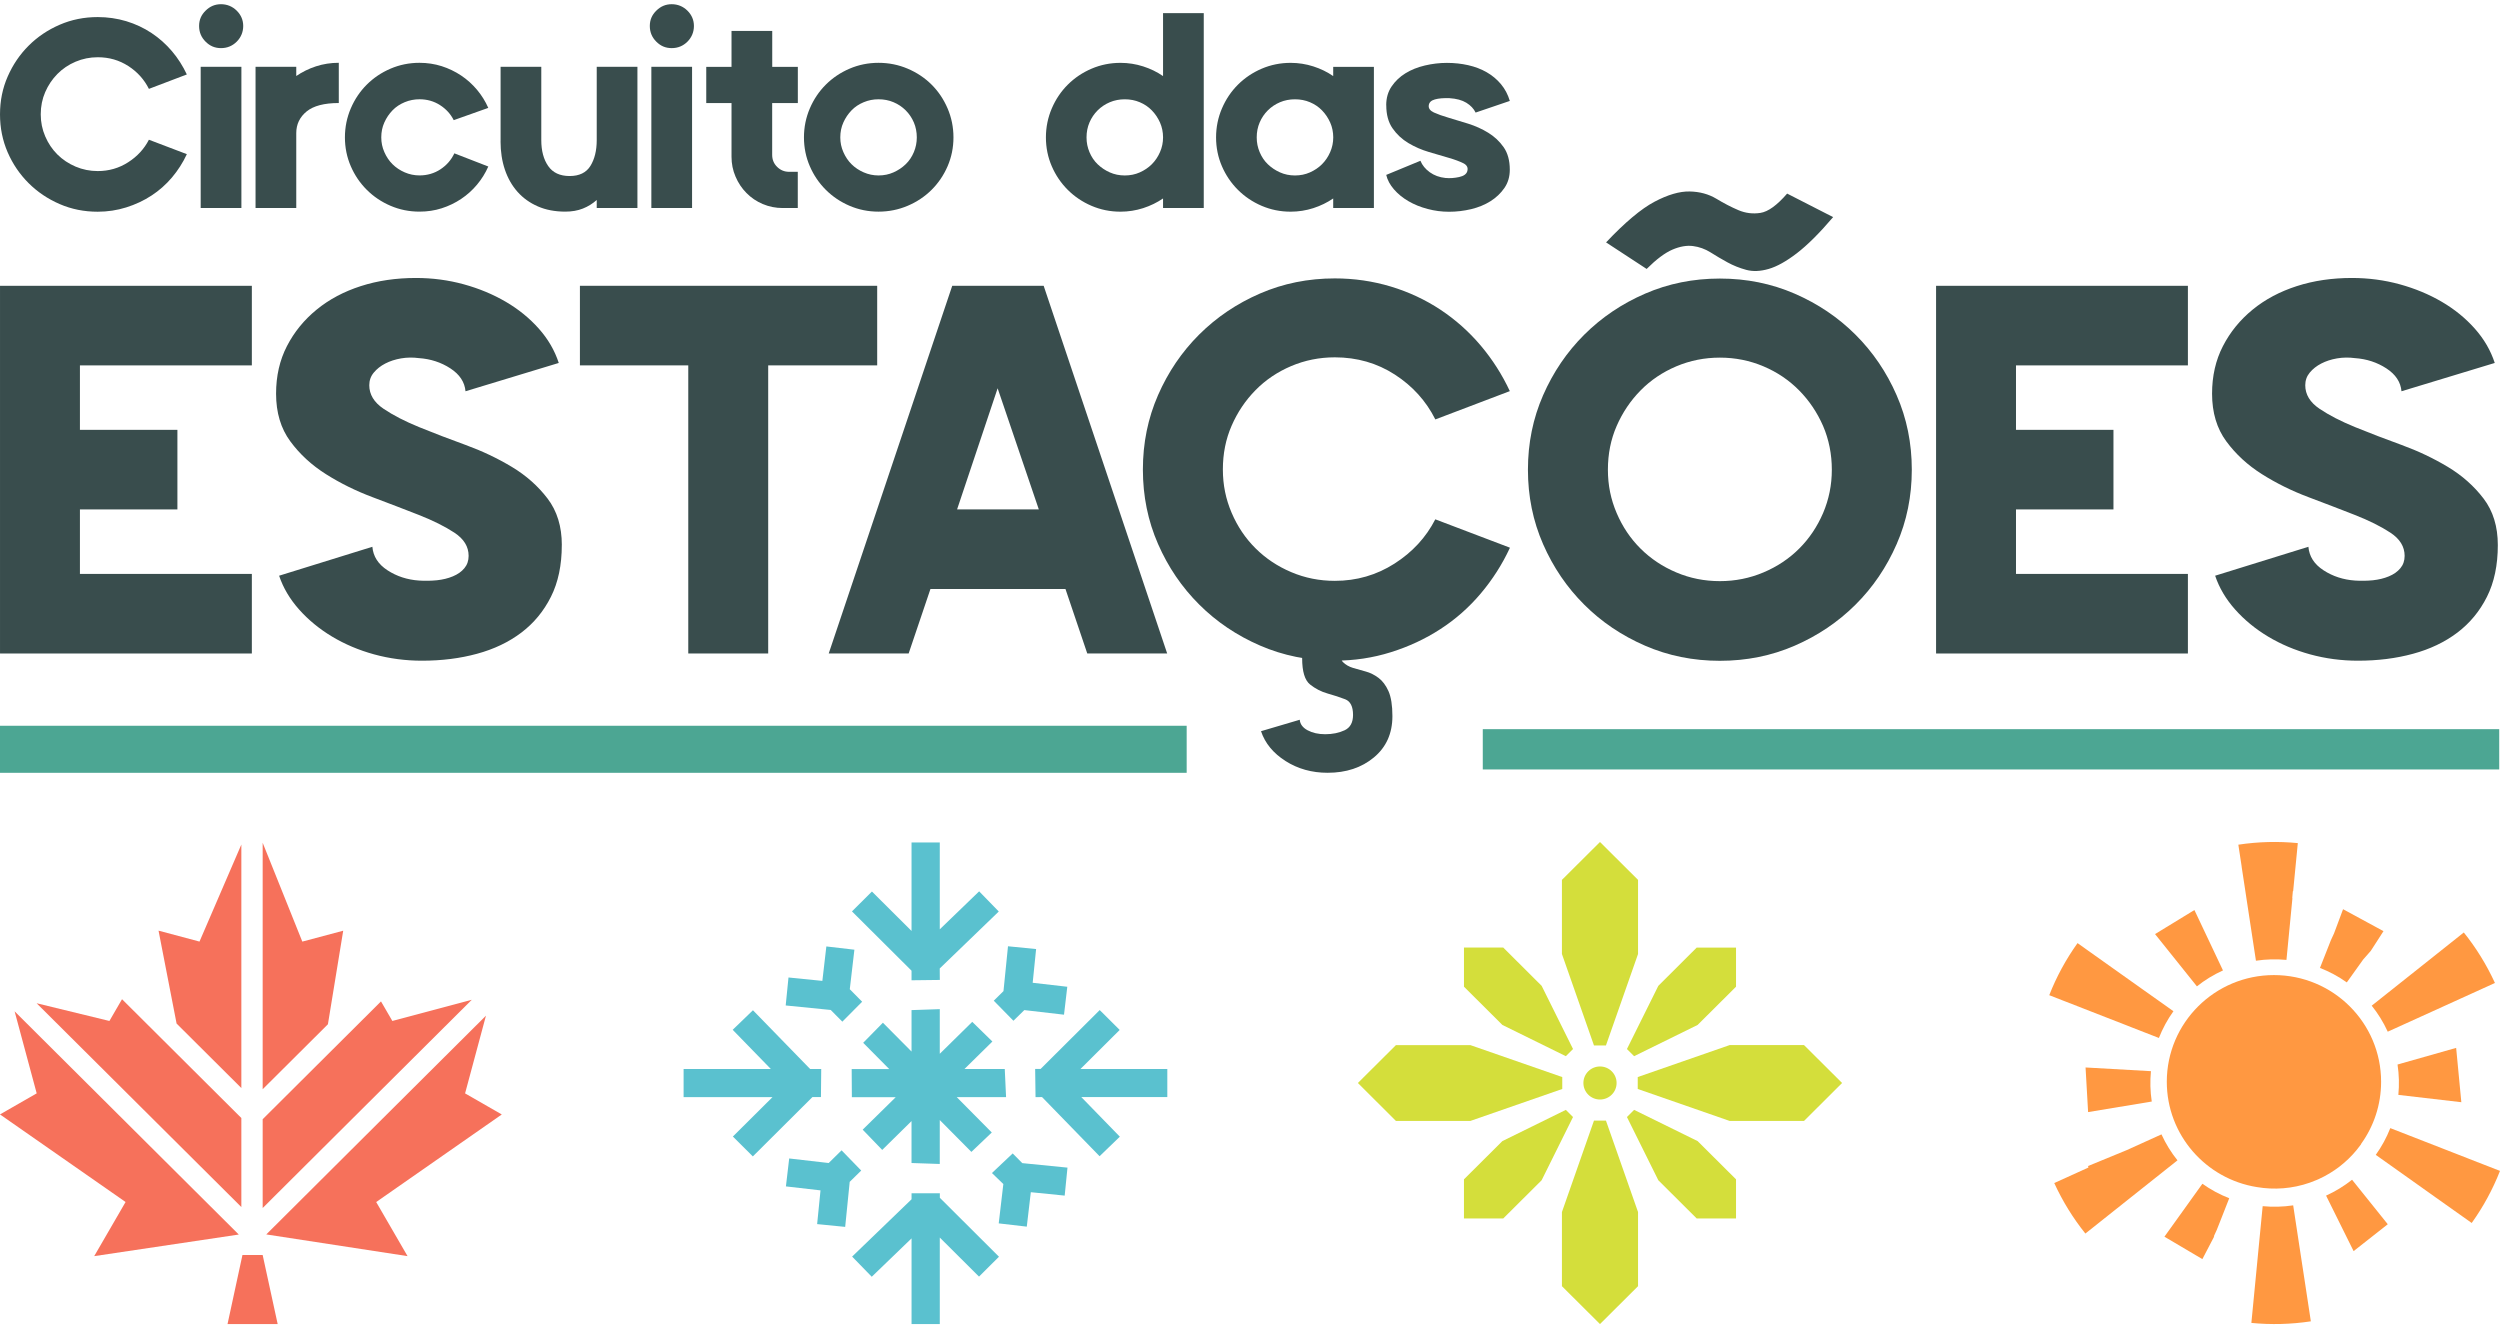 <svg fill="none" viewBox="0 0 161 86" xmlns="http://www.w3.org/2000/svg" class="logoEstacoesFooter svg on">
<g clip-path="url(#a)">
<path d="m12.029 9.936c-0.251 0.54-0.57 1.037-0.954 1.493-0.384 0.454-0.824 0.842-1.32 1.166-0.496 0.324-1.038 0.577-1.627 0.762-0.589 0.185-1.202 0.278-1.837 0.278-0.874 0-1.692-0.164-2.451-0.494-0.762-0.33-1.425-0.777-1.996-1.345-0.57-0.568-1.02-1.228-1.351-1.987-0.328-0.759-0.493-1.573-0.493-2.443 0-0.87 0.164-1.685 0.496-2.44 0.332-0.759 0.781-1.419 1.351-1.987 0.57-0.568 1.233-1.015 1.996-1.345 0.762-0.33 1.577-0.494 2.451-0.494 0.635 0 1.249 0.089 1.837 0.265 0.589 0.179 1.131 0.432 1.627 0.762 0.496 0.33 0.936 0.722 1.32 1.175s0.7 0.953 0.954 1.493l-2.442 0.929c-0.304-0.605-0.747-1.098-1.329-1.472-0.583-0.376-1.236-0.565-1.965-0.565-0.502 0-0.979 0.096-1.429 0.287-0.449 0.191-0.84 0.454-1.171 0.79-0.332 0.336-0.592 0.725-0.784 1.166-0.192 0.441-0.288 0.919-0.288 1.431s0.096 0.975 0.288 1.422c0.192 0.447 0.452 0.836 0.784 1.166 0.332 0.33 0.722 0.589 1.171 0.781 0.449 0.191 0.926 0.287 1.429 0.287 0.716 0 1.367-0.188 1.955-0.565 0.589-0.376 1.035-0.861 1.339-1.453l2.442 0.929-0.003 0.006z" fill="#394D4D"></path>
<path d="m15.245 2.683c-0.279 0.278-0.617 0.416-1.013 0.416-0.397 0-0.716-0.139-0.992-0.416-0.279-0.278-0.418-0.614-0.418-1.009s0.139-0.713 0.418-0.987c0.279-0.278 0.607-0.416 0.992-0.416 0.384 0 0.734 0.139 1.013 0.416s0.418 0.608 0.418 0.987-0.139 0.731-0.418 1.009zm-2.321 10.712h2.622v-9.092h-2.622v9.092z" fill="#394D4D"></path>
<path d="m21.818 6.635c-0.939 0-1.63 0.182-2.073 0.543-0.443 0.364-0.666 0.827-0.666 1.395v4.822h-2.622v-9.092h2.622v0.592c0.384-0.262 0.806-0.472 1.27-0.623 0.462-0.151 0.954-0.228 1.469-0.228v2.592z" fill="#394D4D"></path>
<path d="m31.445 10.726c-0.186 0.423-0.428 0.811-0.725 1.166-0.297 0.355-0.638 0.663-1.023 0.919-0.384 0.256-0.799 0.457-1.252 0.602-0.449 0.145-0.926 0.216-1.429 0.216-0.663 0-1.283-0.126-1.865-0.376-0.583-0.25-1.091-0.592-1.528-1.027-0.437-0.435-0.781-0.941-1.032-1.521s-0.378-1.2-0.378-1.857c0-0.657 0.127-1.28 0.378-1.867 0.251-0.586 0.595-1.098 1.032-1.533 0.437-0.435 0.945-0.777 1.528-1.027 0.583-0.25 1.205-0.376 1.865-0.376 0.502 0 0.979 0.074 1.429 0.216 0.449 0.145 0.868 0.346 1.252 0.602 0.384 0.256 0.725 0.565 1.023 0.919 0.297 0.355 0.539 0.744 0.725 1.166l-2.225 0.79c-0.198-0.395-0.493-0.719-0.883-0.969s-0.83-0.376-1.32-0.376c-0.332 0-0.648 0.062-0.954 0.188-0.304 0.127-0.567 0.299-0.784 0.524-0.217 0.225-0.394 0.484-0.527 0.781-0.133 0.296-0.198 0.617-0.198 0.959s0.065 0.645 0.198 0.95c0.133 0.302 0.307 0.565 0.527 0.781 0.217 0.216 0.48 0.392 0.784 0.524s0.623 0.197 0.954 0.197c0.502 0 0.954-0.133 1.351-0.395 0.397-0.262 0.694-0.605 0.892-1.027l2.185 0.848v0.003z" fill="#394D4D"></path>
<path d="m32.238 9.106v-4.804h2.621v4.723c0 0.685 0.149 1.243 0.446 1.669 0.297 0.429 0.756 0.642 1.379 0.642 0.623 0 1.069-0.216 1.339-0.651 0.27-0.435 0.406-0.987 0.406-1.66v-4.723h2.621v9.092h-2.621v-0.515c-0.263 0.237-0.564 0.423-0.892 0.552-0.332 0.133-0.71 0.198-1.131 0.198-0.663 0-1.252-0.111-1.766-0.336-0.517-0.225-0.954-0.537-1.311-0.938-0.356-0.401-0.629-0.879-0.815-1.431-0.186-0.552-0.279-1.16-0.279-1.817h0.003z" fill="#394D4D"></path>
<path d="m44.271 2.683c-0.279 0.278-0.617 0.416-1.013 0.416-0.397 0-0.716-0.139-0.992-0.416-0.279-0.278-0.418-0.614-0.418-1.009s0.139-0.713 0.418-0.987c0.279-0.278 0.607-0.416 0.992-0.416 0.384 0 0.734 0.139 1.013 0.416s0.418 0.608 0.418 0.987-0.139 0.731-0.418 1.009zm-2.324 10.712h2.622v-9.092h-2.622v9.092z" fill="#394D4D"></path>
<path d="m49.728 6.635v3.341c0 0.302 0.105 0.562 0.319 0.771 0.211 0.21 0.471 0.318 0.775 0.318h0.555v2.332h-0.973c-0.449 0-0.877-0.086-1.28-0.256-0.403-0.17-0.753-0.407-1.054-0.713-0.297-0.302-0.533-0.654-0.703-1.058-0.173-0.401-0.257-0.827-0.257-1.274v-3.458h-1.627v-2.332h1.627v-2.314h2.622v2.314h1.649v2.332h-1.649l-0.003-0.003z" fill="#394D4D"></path>
<path d="m56.578 4.046c0.663 0 1.286 0.126 1.875 0.376s1.103 0.592 1.54 1.027 0.781 0.947 1.032 1.533c0.251 0.586 0.378 1.209 0.378 1.867 0 0.657-0.127 1.277-0.378 1.857s-0.595 1.086-1.032 1.521-0.951 0.777-1.54 1.027-1.215 0.376-1.875 0.376-1.283-0.127-1.865-0.376c-0.583-0.25-1.091-0.592-1.528-1.027s-0.781-0.941-1.032-1.521-0.378-1.2-0.378-1.857c0-0.657 0.127-1.28 0.378-1.867 0.251-0.586 0.595-1.098 1.032-1.533s0.945-0.777 1.528-1.027c0.583-0.25 1.205-0.376 1.865-0.376zm0 7.253c0.344 0 0.666-0.065 0.964-0.198s0.558-0.305 0.784-0.524c0.226-0.216 0.4-0.478 0.527-0.781 0.127-0.302 0.189-0.62 0.189-0.95 0-0.33-0.062-0.663-0.189-0.959-0.127-0.296-0.3-0.555-0.527-0.781-0.226-0.225-0.486-0.398-0.784-0.524s-0.62-0.188-0.964-0.188c-0.344 0-0.648 0.062-0.954 0.188-0.304 0.126-0.567 0.299-0.784 0.524s-0.394 0.484-0.527 0.781c-0.133 0.296-0.198 0.617-0.198 0.959 0 0.342 0.065 0.645 0.198 0.95 0.133 0.302 0.307 0.565 0.527 0.781 0.217 0.216 0.48 0.392 0.784 0.524 0.304 0.133 0.623 0.198 0.954 0.198z" fill="#394D4D"></path>
<path d="m77.522 0.844v12.551h-2.622v-0.614c-0.384 0.262-0.812 0.472-1.28 0.623-0.471 0.151-0.958 0.228-1.46 0.228-0.663 0-1.283-0.127-1.865-0.376-0.583-0.25-1.091-0.592-1.528-1.027s-0.781-0.941-1.032-1.521-0.378-1.2-0.378-1.857c0-0.657 0.127-1.28 0.378-1.867 0.251-0.586 0.595-1.098 1.032-1.533 0.437-0.435 0.945-0.777 1.528-1.027 0.583-0.25 1.205-0.376 1.865-0.376 0.502 0 0.989 0.077 1.46 0.228 0.471 0.151 0.895 0.358 1.28 0.623v-4.054h2.622zm-5.085 10.456c0.344 0 0.666-0.065 0.964-0.197 0.297-0.133 0.555-0.305 0.775-0.524 0.217-0.216 0.394-0.478 0.527-0.781 0.133-0.302 0.198-0.62 0.198-0.95 0-0.33-0.065-0.663-0.198-0.96-0.133-0.296-0.307-0.555-0.527-0.781-0.217-0.225-0.477-0.398-0.775-0.524-0.297-0.126-0.62-0.188-0.964-0.188-0.344 0-0.666 0.062-0.964 0.188s-0.558 0.299-0.784 0.524-0.4 0.484-0.527 0.781c-0.127 0.296-0.189 0.617-0.189 0.96 0 0.342 0.062 0.645 0.189 0.95 0.127 0.302 0.301 0.565 0.527 0.781 0.226 0.216 0.486 0.392 0.784 0.524s0.62 0.197 0.964 0.197z" fill="#394D4D"></path>
<path d="m88.479 4.303v9.092h-2.621v-0.614c-0.384 0.262-0.812 0.472-1.28 0.623-0.471 0.151-0.958 0.228-1.46 0.228-0.663 0-1.283-0.127-1.865-0.376-0.583-0.25-1.091-0.592-1.528-1.027s-0.781-0.941-1.032-1.521-0.378-1.2-0.378-1.857c0-0.657 0.127-1.28 0.378-1.867 0.251-0.586 0.595-1.098 1.032-1.533s0.945-0.777 1.528-1.027c0.583-0.25 1.205-0.376 1.865-0.376 0.502 0 0.989 0.077 1.46 0.228s0.895 0.358 1.28 0.623v-0.592h2.621v-0.003zm-5.082 6.997c0.344 0 0.666-0.065 0.964-0.198s0.555-0.305 0.775-0.524c0.217-0.216 0.394-0.478 0.527-0.781 0.133-0.302 0.198-0.62 0.198-0.95 0-0.33-0.065-0.663-0.198-0.959-0.133-0.296-0.307-0.555-0.527-0.781-0.217-0.225-0.477-0.398-0.775-0.524s-0.62-0.188-0.964-0.188c-0.344 0-0.666 0.062-0.964 0.188-0.297 0.126-0.558 0.299-0.784 0.524s-0.4 0.484-0.527 0.781c-0.127 0.296-0.189 0.617-0.189 0.959 0 0.342 0.062 0.645 0.189 0.95 0.127 0.302 0.301 0.565 0.527 0.781 0.226 0.216 0.486 0.392 0.784 0.524 0.297 0.133 0.62 0.198 0.964 0.198z" fill="#394D4D"></path>
<path d="m89.272 6.774c0-0.46 0.115-0.864 0.347-1.206 0.232-0.342 0.53-0.626 0.892-0.848 0.363-0.225 0.781-0.392 1.252-0.503 0.471-0.111 0.942-0.167 1.419-0.167s0.933 0.049 1.37 0.148c0.437 0.099 0.834 0.25 1.19 0.454 0.356 0.204 0.666 0.463 0.923 0.771 0.257 0.309 0.446 0.669 0.567 1.077l-2.203 0.75c-0.118-0.25-0.319-0.46-0.595-0.632-0.279-0.17-0.641-0.268-1.091-0.296-0.384-0.012-0.694 0.012-0.933 0.08-0.239 0.065-0.372 0.191-0.397 0.376-0.028 0.197 0.084 0.352 0.328 0.466 0.245 0.111 0.558 0.225 0.942 0.336s0.806 0.241 1.27 0.386c0.462 0.145 0.892 0.339 1.289 0.583s0.728 0.552 0.992 0.929 0.397 0.861 0.397 1.453c0 0.447-0.115 0.839-0.347 1.175-0.232 0.336-0.53 0.62-0.892 0.849-0.366 0.231-0.781 0.401-1.252 0.515-0.471 0.111-0.942 0.167-1.419 0.167s-0.923-0.059-1.379-0.179c-0.456-0.12-0.871-0.287-1.24-0.503-0.372-0.216-0.682-0.472-0.933-0.762s-0.418-0.599-0.496-0.929l2.203-0.91c0.118 0.29 0.322 0.537 0.604 0.74 0.285 0.204 0.62 0.327 1.004 0.367 0.291 0.028 0.586 0.006 0.883-0.059 0.297-0.065 0.474-0.191 0.527-0.376 0.065-0.225-0.019-0.395-0.257-0.515-0.239-0.117-0.548-0.234-0.933-0.345-0.384-0.111-0.812-0.238-1.28-0.376-0.471-0.139-0.911-0.33-1.32-0.574-0.409-0.244-0.75-0.558-1.022-0.95-0.273-0.389-0.406-0.885-0.406-1.493l-0.006 0.003z" fill="#394D4D"></path>
<path d="m5.147 23.529v4.153h6.278v5.125h-6.278v4.153h11.072v5.125h-16.218v-23.679h16.218v5.125h-11.072z" fill="#394D4D"></path>
<path d="m36.18 35.096c0 1.296-0.232 2.406-0.7 3.338-0.468 0.932-1.106 1.703-1.912 2.311-0.806 0.608-1.754 1.061-2.845 1.357-1.091 0.299-2.274 0.447-3.548 0.447-1.066 0-2.092-0.136-3.08-0.407s-1.89-0.654-2.708-1.145c-0.818-0.491-1.528-1.074-2.126-1.746-0.598-0.673-1.026-1.398-1.286-2.175l6.005-1.863c0.053 0.62 0.375 1.126 0.976 1.515 0.598 0.389 1.274 0.608 2.027 0.66 0.39 0.025 0.771 0.018 1.15-0.018 0.375-0.04 0.722-0.123 1.032-0.253 0.313-0.13 0.558-0.302 0.741-0.524 0.183-0.219 0.273-0.484 0.273-0.796 0-0.595-0.307-1.092-0.917-1.493-0.611-0.401-1.379-0.784-2.299-1.145-0.923-0.361-1.918-0.744-2.984-1.145-1.066-0.401-2.061-0.892-2.984-1.475s-1.689-1.286-2.299-2.116c-0.61-0.827-0.917-1.851-0.917-3.067 0-1.139 0.232-2.16 0.7-3.067 0.468-0.907 1.103-1.688 1.912-2.348 0.806-0.66 1.754-1.163 2.845-1.515s2.274-0.524 3.548-0.524c1.066 0 2.092 0.136 3.08 0.407s1.89 0.648 2.708 1.126c0.818 0.478 1.528 1.055 2.126 1.728s1.026 1.41 1.286 2.212l-6.005 1.823c-0.053-0.595-0.378-1.086-0.976-1.475-0.598-0.389-1.274-0.608-2.026-0.66-0.391-0.052-0.775-0.046-1.15 0.018-0.378 0.065-0.716 0.176-1.013 0.33-0.301 0.154-0.545 0.349-0.741 0.583s-0.291 0.506-0.291 0.815c0 0.595 0.304 1.101 0.917 1.515 0.611 0.413 1.376 0.808 2.299 1.185s1.915 0.756 2.984 1.145c1.066 0.389 2.061 0.861 2.984 1.416 0.923 0.555 1.689 1.237 2.299 2.039 0.61 0.802 0.917 1.799 0.917 2.99v-0.003z" fill="#394D4D"></path>
<path d="m56.491 18.405v5.125h-7.019v18.554h-5.147v-18.554h-6.978v-5.125h19.144z" fill="#394D4D"></path>
<path d="m75.167 42.084h-5.147l-1.404-4.153h-8.695l-1.404 4.153h-5.147l7.954-23.679h5.888l7.954 23.679zm-8.267-9.277-2.652-7.802-2.612 7.802h5.265z" fill="#394D4D"></path>
<path d="m97.233 35.29c-0.493 1.061-1.119 2.039-1.872 2.931-0.753 0.892-1.617 1.657-2.594 2.289-0.976 0.635-2.042 1.132-3.198 1.493-1.156 0.364-2.358 0.543-3.607 0.543-1.717 0-3.322-0.324-4.815-0.972-1.494-0.648-2.801-1.527-3.917-2.641-1.119-1.114-2.002-2.413-2.652-3.9-0.651-1.487-0.976-3.085-0.976-4.794s0.325-3.304 0.976-4.794c0.651-1.487 1.534-2.789 2.652-3.903 1.119-1.114 2.423-1.993 3.917-2.641 1.494-0.648 3.099-0.972 4.815-0.972 1.249 0 2.448 0.176 3.607 0.524 1.156 0.349 2.222 0.848 3.198 1.493 0.976 0.648 1.837 1.416 2.594 2.311 0.753 0.892 1.376 1.87 1.872 2.931l-4.797 1.823c-0.598-1.191-1.469-2.154-2.612-2.891-1.143-0.737-2.429-1.108-3.861-1.108-0.989 0-1.924 0.188-2.807 0.561-0.883 0.376-1.652 0.892-2.299 1.552-0.651 0.66-1.162 1.422-1.54 2.289-0.378 0.867-0.564 1.805-0.564 2.814 0 1.009 0.189 1.916 0.564 2.795 0.375 0.879 0.889 1.644 1.54 2.289 0.651 0.648 1.416 1.16 2.299 1.533 0.883 0.376 1.819 0.561 2.807 0.561 1.404 0 2.683-0.37 3.839-1.108 1.156-0.737 2.033-1.688 2.631-2.854l4.797 1.823 0.003 0.018zm-13.371 5.242h2.377v1.28c0 0.389 0.084 0.666 0.254 0.833 0.167 0.167 0.384 0.29 0.644 0.37 0.26 0.077 0.533 0.154 0.818 0.231 0.285 0.077 0.558 0.213 0.818 0.407 0.26 0.194 0.474 0.478 0.644 0.855 0.167 0.373 0.254 0.913 0.254 1.61 0 1.114-0.397 1.999-1.19 2.659-0.793 0.66-1.788 0.99-2.984 0.99-1.013 0-1.918-0.253-2.708-0.756-0.793-0.506-1.32-1.145-1.58-1.922l2.494-0.737c0.025 0.284 0.195 0.512 0.508 0.679 0.313 0.167 0.688 0.253 1.131 0.253 0.468 0 0.883-0.083 1.249-0.253 0.363-0.17 0.545-0.5 0.545-0.99 0-0.543-0.171-0.879-0.508-1.009-0.338-0.13-0.716-0.253-1.131-0.37-0.415-0.117-0.793-0.312-1.131-0.583-0.338-0.272-0.508-0.833-0.508-1.688v-1.863l0.003 0.003z" fill="#394D4D"></path>
<path d="m110.76 17.939c1.717 0 3.319 0.324 4.815 0.972 1.494 0.648 2.801 1.527 3.917 2.641 1.119 1.114 2.002 2.413 2.652 3.903 0.651 1.487 0.976 3.085 0.976 4.794 0 1.709-0.325 3.307-0.976 4.794-0.65 1.487-1.533 2.789-2.652 3.9-1.119 1.114-2.423 1.993-3.917 2.641-1.493 0.648-3.098 0.972-4.815 0.972s-3.322-0.324-4.815-0.972c-1.494-0.648-2.802-1.527-3.917-2.641-1.119-1.114-2.002-2.413-2.653-3.9-0.651-1.487-0.976-3.085-0.976-4.794 0-1.709 0.325-3.304 0.976-4.794 0.651-1.487 1.534-2.789 2.653-3.903 1.119-1.114 2.423-1.993 3.917-2.641 1.493-0.648 3.098-0.972 4.815-0.972zm-7.328-2.329c1.22-1.293 2.262-2.166 3.12-2.619s1.611-0.673 2.262-0.66c0.651 0.012 1.221 0.17 1.717 0.466 0.492 0.299 0.966 0.543 1.422 0.737 0.455 0.194 0.929 0.253 1.422 0.176 0.493-0.077 1.066-0.491 1.717-1.243l2.962 1.515c-0.883 1.037-1.664 1.811-2.339 2.329-0.676 0.518-1.28 0.855-1.813 1.009-0.533 0.154-1.013 0.176-1.444 0.059-0.431-0.117-0.834-0.278-1.209-0.484-0.378-0.207-0.74-0.42-1.09-0.642-0.35-0.219-0.728-0.355-1.131-0.407-0.403-0.052-0.846 0.025-1.326 0.231-0.481 0.207-1.032 0.62-1.658 1.243l-2.612-1.709zm7.328 21.815c0.988 0 1.924-0.188 2.807-0.561s1.652-0.885 2.299-1.533c0.651-0.648 1.162-1.41 1.541-2.289 0.374-0.879 0.563-1.811 0.563-2.795 0-0.984-0.189-1.947-0.563-2.814-0.379-0.867-0.89-1.629-1.541-2.289-0.65-0.66-1.416-1.179-2.299-1.552s-1.819-0.561-2.807-0.561c-0.989 0-1.924 0.188-2.807 0.561-0.884 0.376-1.652 0.892-2.3 1.552-0.65 0.66-1.162 1.422-1.54 2.289-0.378 0.867-0.564 1.805-0.564 2.814 0 1.009 0.189 1.916 0.564 2.795 0.375 0.879 0.89 1.645 1.54 2.289 0.651 0.648 1.416 1.16 2.3 1.533 0.883 0.376 1.818 0.561 2.807 0.561z" fill="#394D4D"></path>
<path d="m129.83 23.529v4.153h6.277v5.125h-6.277v4.153h11.071v5.125h-16.218v-23.679h16.218v5.125h-11.071z" fill="#394D4D"></path>
<path d="m160.86 35.096c0 1.296-0.232 2.406-0.7 3.338-0.468 0.932-1.107 1.703-1.912 2.311-0.806 0.608-1.754 1.061-2.845 1.357-1.091 0.299-2.274 0.447-3.548 0.447-1.066 0-2.091-0.136-3.08-0.407-0.988-0.272-1.89-0.654-2.708-1.145-0.818-0.491-1.528-1.074-2.126-1.746-0.598-0.673-1.025-1.398-1.286-2.175l6.006-1.863c0.052 0.62 0.374 1.126 0.976 1.515 0.598 0.389 1.273 0.608 2.026 0.66 0.391 0.025 0.772 0.018 1.15-0.018 0.375-0.04 0.722-0.123 1.032-0.253 0.313-0.13 0.557-0.302 0.74-0.524 0.183-0.219 0.273-0.484 0.273-0.796 0-0.595-0.307-1.092-0.917-1.493-0.611-0.401-1.379-0.784-2.3-1.145-0.923-0.361-1.918-0.744-2.984-1.145s-2.06-0.892-2.984-1.475c-0.923-0.583-1.688-1.286-2.299-2.116-0.61-0.827-0.917-1.851-0.917-3.067 0-1.139 0.232-2.16 0.7-3.067 0.468-0.907 1.103-1.688 1.912-2.348 0.806-0.66 1.754-1.163 2.845-1.515 1.09-0.352 2.274-0.524 3.548-0.524 1.066 0 2.091 0.136 3.08 0.407 0.988 0.272 1.89 0.648 2.708 1.126s1.528 1.055 2.126 1.728 1.025 1.41 1.286 2.212l-6.006 1.823c-0.052-0.595-0.378-1.086-0.976-1.475s-1.273-0.608-2.026-0.66c-0.391-0.052-0.775-0.046-1.15 0.018-0.378 0.065-0.716 0.176-1.013 0.33-0.301 0.154-0.545 0.349-0.741 0.583-0.195 0.234-0.291 0.506-0.291 0.815 0 0.595 0.304 1.101 0.917 1.515 0.611 0.413 1.376 0.808 2.3 1.185 0.923 0.376 1.914 0.756 2.984 1.145 1.065 0.389 2.06 0.861 2.984 1.416 0.923 0.555 1.688 1.237 2.299 2.039 0.61 0.802 0.917 1.799 0.917 2.99v-0.003z" fill="#394D4D"></path>
<path d="m100.84 68.018-4.087-2.012-2.473-2.462v-2.521h2.529l2.473 2.465 2.021 4.069-0.462 0.46z" fill="#D4DE3B"></path>
<path d="m105.49 56.664v4.773l-2.067 5.89h-0.771l-2.064-5.89v-4.773l2.451-2.44 2.451 2.44z" fill="#D4DE3B"></path>
<path d="m111.8 61.023v2.521l-2.473 2.462-4.09 2.012-0.462-0.46 2.021-4.069 2.472-2.465h2.532z" fill="#D4DE3B"></path>
<path d="m118.63 69.745-2.451 2.443h-4.791l-5.918-2.058v-0.768l5.918-2.058h4.791l2.451 2.44z" fill="#D4DE3B"></path>
<path d="m111.8 75.949v2.521h-2.532l-2.472-2.462-2.021-4.072 0.462-0.46 4.09 2.011 2.473 2.462z" fill="#D4DE3B"></path>
<path d="m105.49 78.057v4.773l-2.451 2.44-2.451-2.44v-4.773l2.064-5.89h0.771l2.067 5.89z" fill="#D4DE3B"></path>
<path d="m100.84 71.476 0.462 0.46-2.021 4.072-2.473 2.462h-2.529v-2.521l2.473-2.462 4.087-2.011z" fill="#D4DE3B"></path>
<path d="m100.61 69.362v0.768l-5.918 2.058h-4.794l-2.451-2.443 2.451-2.44h4.794l5.918 2.058z" fill="#D4DE3B"></path>
<path d="m103.04 70.809c0.59 0 1.069-0.476 1.069-1.064 0-0.588-0.479-1.064-1.069-1.064-0.591 0-1.069 0.476-1.069 1.064 0 0.588 0.478 1.064 1.069 1.064z" fill="#D4DE3B"></path>
<path d="m151.76 74.068 0.285-0.367s9e-3 -0.028 0.016-0.043c0.808-1.126 1.282-2.502 1.282-3.992 0-3.795-3.089-6.871-6.9-6.871-3.812 0-6.901 3.076-6.901 6.871 0 3.418 2.51 6.254 5.794 6.781 1.119 0.191 2.293 0.111 3.424-0.287l0.428-0.167c0.043-0.019 0.087-0.037 0.13-0.056 0.979-0.444 1.801-1.092 2.442-1.867v-0.003z" fill="#FF9841"></path>
<path d="m134.31 68.746c0.055 0.956 0.108 1.916 0.164 2.872 1.366-0.225 2.733-0.45 4.099-0.679-0.099-0.654-0.114-1.311-0.052-1.956-1.404-0.08-2.808-0.157-4.211-0.238z" fill="#FF9841"></path>
<path d="m152.16 61.826 0.517-0.589 0.323-0.5c0.164-0.256 0.328-0.515 0.496-0.771-0.868-0.472-1.736-0.944-2.603-1.413-0.146 0.392-0.292 0.781-0.437 1.172l-0.146 0.389-0.201 0.435-0.301 0.765-0.403 1.021c0.611 0.237 1.19 0.549 1.729 0.932l1.029-1.438-3e-3 -0.003z" fill="#FF9841"></path>
<path d="m143.16 62.496c-0.613-1.296-1.227-2.595-1.84-3.89-0.846 0.515-1.689 1.034-2.535 1.549 0.899 1.123 1.797 2.243 2.696 3.366 0.502-0.401 1.063-0.747 1.676-1.024h3e-3z" fill="#FF9841"></path>
<path d="m158.97 74.614-1.029-0.401-0.427-0.167-3.579-1.395c-0.239 0.608-0.552 1.188-0.936 1.722l2.429 1.725 1.051 0.747 0.269 0.191 0.072 0.052 2.358 1.672c0.747-1.043 1.357-2.169 1.822-3.354l-2.03-0.79v-0.003z" fill="#FF9841"></path>
<path d="m158.51 70.983c-0.111-1.166-0.223-2.332-0.334-3.499-1.258 0.358-2.517 0.713-3.775 1.071 0.1 0.654 0.115 1.311 0.053 1.956 1.354 0.157 2.705 0.315 4.059 0.472h-3e-3z" fill="#FF9841"></path>
<path d="m149.8 76.999c0.592 1.191 1.18 2.382 1.772 3.573 0.735-0.577 1.469-1.154 2.2-1.731l-2.299-2.866c-0.505 0.401-1.063 0.747-1.676 1.024h3e-3z" fill="#FF9841"></path>
<path d="m141.09 77.271-0.044 0.062-0.446 0.623-0.266 0.37c-0.313 0.438-0.629 0.879-0.945 1.317 0.815 0.481 1.629 0.963 2.444 1.444 0.255-0.484 0.505-0.972 0.76-1.456-7e-3 -0.003-0.016-0.009-0.022-0.012l0.189-0.413 0.26-0.657 0.542-1.382c-0.61-0.238-1.189-0.549-1.729-0.932l-0.743 1.037z" fill="#FF9841"></path>
<path d="m144.36 55.807 0.012 0.077 0.227 1.49 0.068 0.454 0.616 4.042c0.657-0.099 1.317-0.114 1.965-0.052l0.26-2.687 0.124-1.286h-0.012l0.04-0.454h0.019l0.3-3.095c-1.264-0.123-2.547-0.092-3.83 0.102l0.214 1.407-3e-3 0.003z" fill="#FF9841"></path>
<path d="m133.76 64.788 3.173 1.237 0.424 0.167 0.685 0.268 0.025 0.009 0.966 0.376c0.239-0.608 0.552-1.185 0.936-1.722l-0.867-0.617-1.063-0.753-1.525-1.083-2.014-1.431-0.706-0.503c-0.747 1.043-1.358 2.169-1.822 3.354l0.821 0.321 0.97 0.376h-3e-3z" fill="#FF9841"></path>
<path d="m139.2 73.053-2.247 1.018-2.482 1.021 0.025 0.096-2.203 1c0.545 1.188 1.221 2.274 2.005 3.252l2.352-1.87 1.416-1.126 2.163-1.718c-0.403-0.5-0.75-1.058-1.029-1.669v-0.003z" fill="#FF9841"></path>
<path d="m148.27 81.494-0.072-0.472-0.517-3.397c-0.657 0.099-1.317 0.114-1.965 0.052l-0.282 2.909-0.068 0.707-0.105 1.086-0.273 2.817c1.261 0.123 2.547 0.093 3.83-0.102l-0.412-2.715-0.136-0.885z" fill="#FF9841"></path>
<path d="m153.77 66.441 2.113-0.96 1.048-0.475 0.418-0.191 1.125-0.512 2.2-1c-0.545-1.188-1.221-2.274-2.005-3.252l-2.277 1.811-0.512 0.407-0.365 0.29-0.415 0.33-0.072 0.056-2.29 1.82c0.403 0.503 0.75 1.058 1.029 1.669l3e-3 0.006z" fill="#FF9841"></path>
<path d="m6.067 80.895 2.02-3.486-8.088-5.64 2.364-1.357-1.422-5.282 14.437 14.374c-3.105 0.463-6.207 0.929-9.311 1.391z" fill="#F6715B"></path>
<path d="m15.543 72.001v5.732l-13.185-13.124c1.562 0.379 3.123 0.762 4.688 1.141 0.27-0.466 0.542-0.932 0.812-1.401l7.685 7.651z" fill="#F6715B"></path>
<path d="m15.543 54.382v15.688l-4.171-4.153c-0.387-1.996-0.775-3.989-1.162-5.982l2.637 0.703c0.899-2.086 1.797-4.171 2.699-6.257h-0.003z" fill="#F6715B"></path>
<path d="m22.103 59.935c-0.329 2.008-0.657 4.017-0.985 6.028l-4.202 4.184v-15.873c0.852 2.123 1.701 4.245 2.553 6.365l2.637-0.703h-0.003z" fill="#F6715B"></path>
<path d="m30.383 64.387-13.467 13.408v-5.717l7.62-7.587c0.245 0.42 0.486 0.839 0.731 1.259 1.704-0.457 3.412-0.91 5.116-1.364z" fill="#F6715B"></path>
<path d="m24.226 77.409 2.02 3.486c-3.034-0.466-6.064-0.932-9.098-1.398l14.148-14.087-1.345 5.004 2.364 1.357-8.088 5.64-0.003-0.003z" fill="#F6715B"></path>
<path d="m17.882 85.27h-3.229c0.319-1.484 0.641-2.965 0.961-4.449h1.301c0.322 1.484 0.645 2.965 0.967 4.449z" fill="#F6715B"></path>
<path d="m54.245 65.797c0.424-0.429 0.852-0.858 1.277-1.286l-0.796-0.805 0.297-2.545-1.806-0.21-0.257 2.218-2.181-0.219-0.18 1.802 2.9 0.29 0.747 0.753v0.003z" fill="#5AC1CF"></path>
<path d="m62.617 65.803-2.095 2.061v-2.875c-0.607 0.022-1.212 0.04-1.819 0.062v2.669l-1.844-1.857c-0.425 0.432-0.849 0.861-1.27 1.293l1.676 1.691h-2.417c0.003 0.605 0.006 1.206 0.012 1.811h2.826l-2.129 2.092c0.418 0.435 0.84 0.87 1.258 1.305l1.887-1.857v2.7c0.607 0.022 1.212 0.04 1.819 0.062v-2.829l2.036 2.052c0.437-0.416 0.877-0.833 1.314-1.25l-2.256-2.277h3.176c-0.028-0.605-0.056-1.206-0.084-1.811h-2.597l1.8-1.771c-0.434-0.423-0.865-0.845-1.298-1.268h0.003z" fill="#5AC1CF"></path>
<path d="m60.522 62.366 3.799-3.665-1.264-1.299-2.535 2.446v-5.593h-1.819v5.698l-2.55-2.539-1.286 1.28 3.836 3.819v0.617c0.607-0.006 1.215-0.012 1.822-0.022 0-0.247-0.003-0.497-0.006-0.744h0.003z" fill="#5AC1CF"></path>
<path d="m65.263 65.738c0.235-0.228 0.468-0.46 0.703-0.688l2.556 0.296 0.211-1.799-2.228-0.256 0.22-2.172-1.81-0.179-0.291 2.888-0.626 0.617c0.421 0.432 0.843 0.864 1.267 1.293h-0.003z" fill="#5AC1CF"></path>
<path d="m65.834 74.904-0.617-0.623c-0.446 0.42-0.889 0.842-1.336 1.262 0.245 0.237 0.49 0.472 0.734 0.71l-0.297 2.533 1.807 0.21 0.26-2.218 2.181 0.219 0.18-1.802-2.913-0.29z" fill="#5AC1CF"></path>
<path d="m75.176 68.842h-5.593l2.525-2.514-1.286-1.28-3.808 3.792h-0.35c0.009 0.605 0.015 1.212 0.025 1.817 0.139 0 0.279-3e-3 0.418-0.006l3.706 3.81 1.304-1.259-2.482-2.551h5.54v-1.811 0.003z" fill="#5AC1CF"></path>
<path d="m60.523 76.845h-1.819v0.389l-3.827 3.69 1.264 1.299 2.563-2.471v5.516h1.819v-5.569l2.525 2.514 1.286-1.28-3.808-3.795v-0.296l-0.003 0.003z" fill="#5AC1CF"></path>
<path d="m52.869 70.653c0.006-0.605 0.012-1.206 0.018-1.811h-0.716l-3.681-3.782-1.305 1.259 2.457 2.524h-5.618v1.811h5.726l-2.553 2.539 1.286 1.28 3.836-3.82h0.552-0.003z" fill="#5AC1CF"></path>
<path d="m54.198 74.08-0.83 0.818-2.544-0.293-0.211 1.799 2.228 0.256-0.217 2.172 1.806 0.179 0.291-2.9 0.741-0.728c-0.421-0.435-0.843-0.867-1.264-1.302z" fill="#5AC1CF"></path>
<path d="M76.422 46.739H0V49.769H76.422V46.739Z" fill="#4CA693"></path>
<path d="m160.95 46.958h-65.459v2.595h65.459v-2.595z" fill="#4CA693"></path>
</g>
<defs>
<clipPath id="a">
<rect transform="translate(0 .27)" width="161" height="85" fill="#fff"></rect>
</clipPath>
</defs>
</svg>